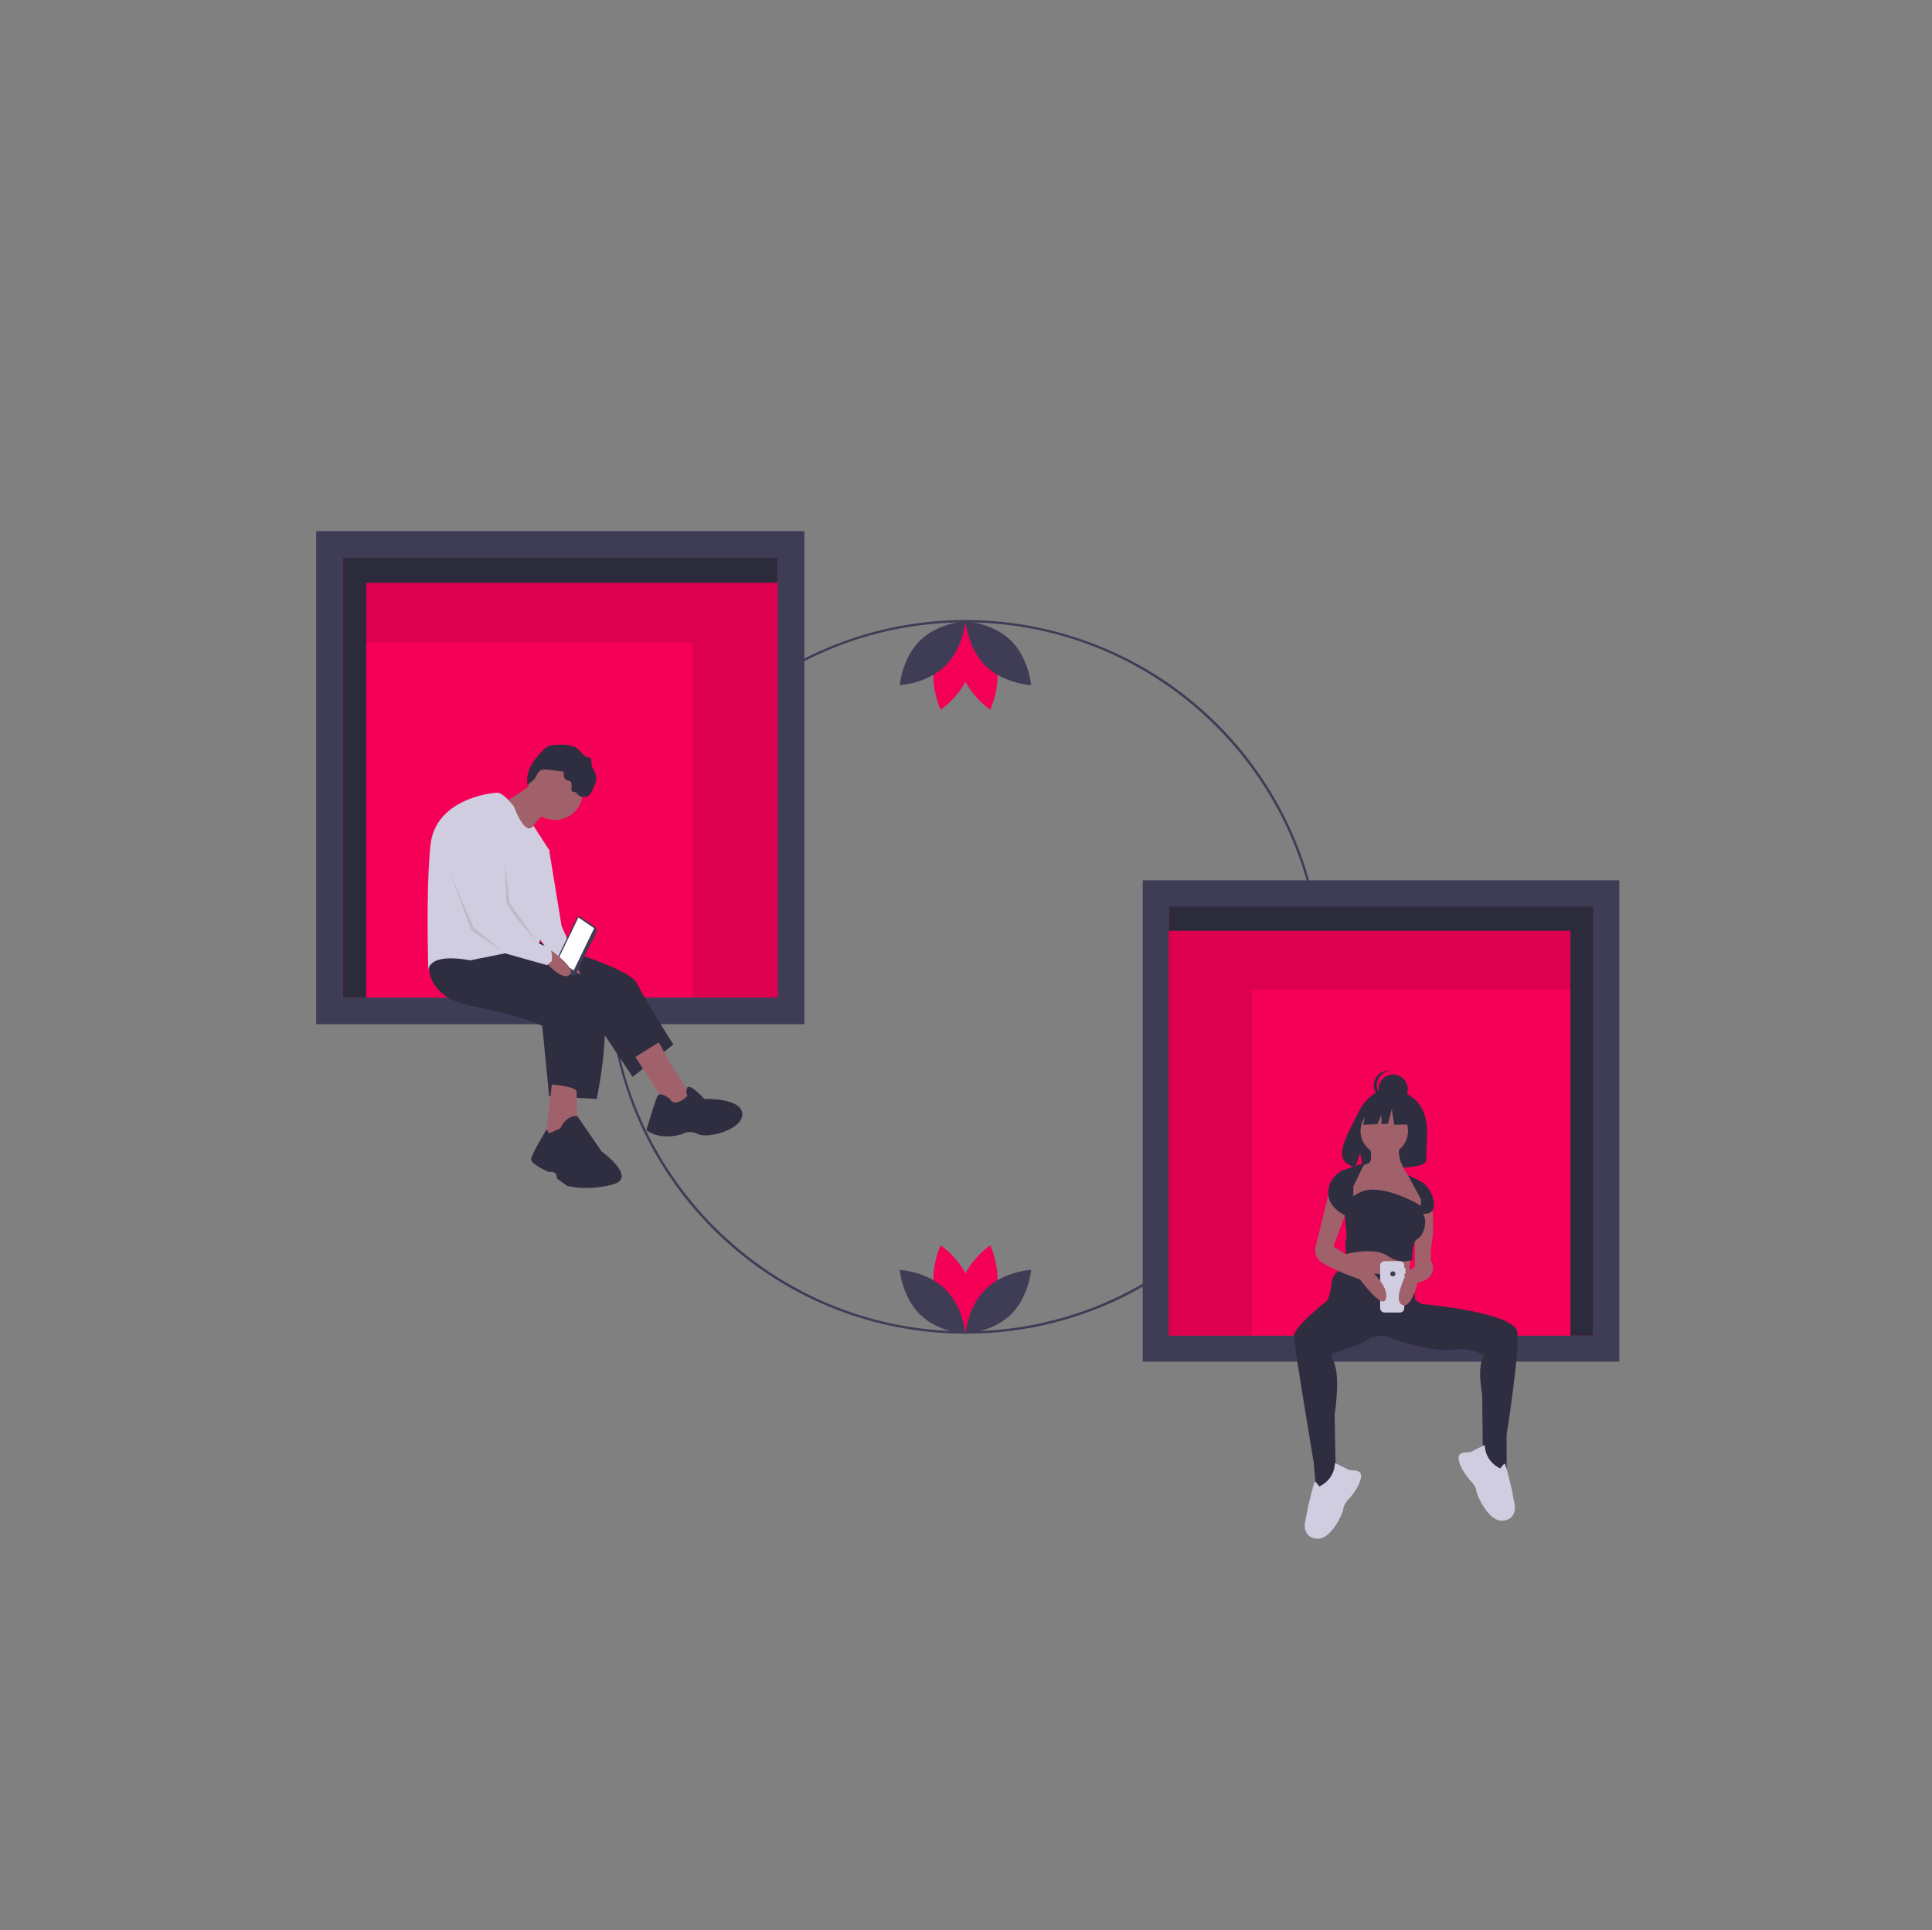 <?xml version="1.0" encoding="UTF-8"?>
<svg width="1662px" height="1661px" viewBox="0 0 1662 1661" version="1.1" xmlns="http://www.w3.org/2000/svg" xmlns:xlink="http://www.w3.org/1999/xlink">
    <rect x="0" y="0" width="1662" height="1661" fill="#808080" stroke="none"/>
    <title>Slice 1</title>
    <g id="Page-1" stroke="none" stroke-width="1" fill="none" fill-rule="evenodd">
        <g id="CIRCLE" transform="translate(523.5, 533.5)" fill-rule="nonzero">
            <path d="M307.029,614.031 C160.567,614.031 34.502,510.57 5.929,366.923 C-22.644,223.275 54.234,79.448 189.546,23.4 C324.859,-32.648 480.921,14.693 562.29,136.471 C643.66,258.249 627.675,420.548 524.111,524.112 C466.663,581.874 388.494,614.252 307.029,614.031 L307.029,614.031 Z M307.029,2.03 C138.851,2.03 2.029,138.852 2.029,307.03 C2.029,475.208 138.851,612.03 307.029,612.03 C475.206,612.03 612.029,475.208 612.029,307.03 C612.029,138.852 475.206,2.03 307.029,2.03 Z" id="Shape" fill="#3F3D56"></path>
            <path d="M332.888,580.13 C327.203,601.145 307.73,614.16 307.73,614.16 C307.73,614.16 297.475,593.103 303.16,572.088 C308.845,551.072 328.318,538.057 328.318,538.057 C328.318,538.057 338.573,559.114 332.888,580.13 Z" id="Path" fill="#F50057"></path>
            <path d="M281.17,580.13 C286.855,601.145 306.327,614.16 306.327,614.16 C306.327,614.16 316.583,593.103 310.898,572.088 C305.213,551.072 285.74,538.057 285.74,538.057 C285.74,538.057 275.485,559.114 281.17,580.13 Z" id="Path" fill="#F50057"></path>
            <path d="M289.523,575.613 C305.123,590.799 307.029,614.143 307.029,614.143 C307.029,614.143 283.642,612.866 268.042,597.681 C252.442,582.495 250.536,559.15 250.536,559.15 C250.536,559.15 273.923,560.427 289.523,575.613 Z" id="Path" fill="#3F3D56"></path>
            <path d="M324.534,575.613 C308.934,590.799 307.029,614.143 307.029,614.143 C307.029,614.143 330.416,612.866 346.016,597.681 C361.616,582.495 363.521,559.15 363.521,559.15 C363.521,559.15 340.134,560.427 324.534,575.613 Z" id="Path" fill="#3F3D56"></path>
            <path d="M281.17,35.088 C286.855,14.072 306.327,1.057 306.327,1.057 C306.327,1.057 316.583,22.114 310.898,43.13 C305.213,64.145 285.74,77.16 285.74,77.16 C285.74,77.16 275.485,56.103 281.17,35.088 Z" id="Path" fill="#F50057"></path>
            <path d="M332.888,35.088 C327.203,14.072 307.73,1.057 307.73,1.057 C307.73,1.057 297.475,22.114 303.16,43.13 C308.845,64.145 328.318,77.16 328.318,77.16 C328.318,77.16 338.573,56.103 332.888,35.088 Z" id="Path" fill="#F50057"></path>
            <path d="M324.534,39.604 C308.934,24.418 307.029,1.074 307.029,1.074 C307.029,1.074 330.416,2.351 346.016,17.537 C361.616,32.723 363.521,56.067 363.521,56.067 C363.521,56.067 340.134,54.79 324.534,39.604 Z" id="Path" fill="#3F3D56"></path>
            <path d="M289.523,39.604 C305.123,24.418 307.029,1.074 307.029,1.074 C307.029,1.074 283.642,2.351 268.042,17.537 C252.442,32.723 250.536,56.067 250.536,56.067 C250.536,56.067 273.923,54.79 289.523,39.604 Z" id="Path" fill="#3F3D56"></path>
        </g>
        <g id="LEFT" transform="translate(272, 457)" fill-rule="nonzero">
            <rect id="Rectangle" fill="#F50057" x="14.628" y="12.677" width="397.455" height="404.167"></rect>
            <polygon id="Path" fill="#3F3D56" points="397.065 22.935 43.003 22.935 22.935 22.935 22.935 44.437 22.935 401.365 43.003 401.365 43.003 44.437 397.065 44.437"></polygon>
            <polygon id="Path" fill="#000000" opacity="0.3" points="397.065 22.935 43.003 22.935 22.935 22.935 22.935 44.437 22.935 401.365 43.003 401.365 43.003 44.437 397.065 44.437"></polygon>
            <polygon id="Path" fill="#000000" opacity="0.1" points="339.727 44.437 323.959 44.437 43.003 44.437 43.003 96.041 323.959 96.041 323.959 401.365 397.065 401.365 397.065 44.437"></polygon>
            <path d="M0,0 L0,424.3 L420,424.3 L420,0 L0,0 Z M397.065,401.365 L22.935,401.365 L22.935,22.935 L397.065,22.935 L397.065,401.365 Z" id="Shape" fill="#3F3D56"></path>
            <path d="M179.612,350.326 C179.612,350.326 268.043,373.472 275.758,388.903 C283.474,404.334 307.213,441.724 307.213,441.724 L272.197,469.618 L237.775,417.984 L142.816,375.253 L179.612,350.326 Z" id="Path" fill="#2F2E41"></path>
            <path d="M219.376,366.35 C219.376,366.35 235.401,390.09 225.905,391.87 C216.409,393.651 208.693,366.35 208.693,366.35 L219.376,366.35 Z" id="Path" fill="#A0616A"></path>
            <path d="M98.304,363.976 C98.304,363.976 86.434,398.992 133.32,408.488 C180.206,417.984 194.45,425.699 194.45,425.699 L200.384,486.236 L241.335,488.61 C241.335,488.61 260.921,396.618 235.401,384.748 C209.88,372.879 155.872,359.228 155.872,359.228 L98.304,363.976 Z" id="Path" fill="#2F2E41"></path>
            <circle id="Oval" fill="#A0616A" cx="205.429" cy="224.802" r="23.74"></circle>
            <path d="M186.141,217.383 C186.141,217.383 164.775,232.814 160.62,233.408 C156.466,234.001 180.206,263.082 180.206,263.082 C180.206,263.082 191.482,244.684 198.604,242.31 C205.726,239.936 186.141,217.383 186.141,217.383 Z" id="Path" fill="#A0616A"></path>
            <path d="M170.116,236.969 C170.116,236.969 161.214,225.099 155.872,225.099 C150.531,225.099 102.458,230.44 98.304,270.204 C94.149,309.968 96.523,379.407 96.523,379.407 C96.523,379.407 92.962,362.196 132.726,369.318 C132.726,369.318 180.206,359.228 188.515,359.228 C196.823,359.228 200.384,274.359 200.384,274.359 L186.871,253.407 C186.871,253.407 180.799,264.863 170.116,236.969 Z" id="Path" fill="#D0CDE1"></path>
            <path d="M191.482,269.611 L200.384,274.359 L211.067,339.643 L225.905,373.472 C225.905,373.472 209.88,367.956 208.693,374.572 L184.954,340.237 L191.482,269.611 Z" id="Path" fill="#D0CDE1"></path>
            <path d="M200.092,205.333 L213.007,206.946 C212.76,209.574 212.829,212.83 215.157,214.073 C216.252,214.658 217.641,214.628 218.612,215.401 C220.945,217.262 218.662,221.263 219.98,223.941 L223.757,224.941 C224.674,226.656 226.236,227.934 228.099,228.493 C229.961,229.051 231.97,228.844 233.679,227.917 C236.217,226.392 237.51,223.48 238.652,220.749 C240.017,217.486 241.409,213.98 240.726,210.509 C239.992,206.78 236.946,203.682 236.808,199.884 C236.746,198.185 237.105,196.067 235.673,195.151 C235.014,194.841 234.304,194.653 233.578,194.595 C230.279,193.906 228.442,190.491 225.981,188.188 C220.825,183.36 212.906,183.487 205.855,183.908 C203.837,183.915 201.834,184.264 199.932,184.94 C197.782,186.019 195.882,187.534 194.352,189.39 C190.57,193.423 186.889,197.648 184.394,202.581 C181.9,207.515 180.671,213.28 182.027,218.64 C181.893,218.124 186.381,214.749 186.94,214.208 C188.694,212.51 188.853,211.699 189.803,209.744 C192.015,205.188 195.092,204.708 200.092,205.333 Z" id="Path" fill="#2F2E41"></path>
            <polygon id="Path" fill="#000000" opacity="0.1" points="162.104 281.777 163.885 323.322 190.284 354.281 166.259 319.761"></polygon>
            <polygon id="Path" fill="#000000" opacity="0.1" points="114.625 293.054 135.397 341.127 162.104 363.086 133.616 343.501"></polygon>
            <path d="M227.458,332.019 L240.009,340.652 C241.297,341.668 241.698,343.447 240.968,344.916 L239.289,348.38 L239.678,348.648 L237.77,352.584 L237.382,352.317 L223.556,380.847 C223.266,381.607 222.645,382.193 221.871,382.44 C221.096,382.688 220.25,382.569 219.573,382.119 L207.778,374.005 C206.297,372.838 205.837,370.791 206.676,369.102 L224.131,333.081 C224.374,332.446 224.892,331.957 225.539,331.75 C226.186,331.543 226.892,331.642 227.458,332.019 Z" id="Path" fill="#3F3D56"></path>
            <polygon id="Path" fill="#FFFFFF" points="207.976 368.787 221.485 378.08 239.108 341.713 225.598 332.42"></polygon>
            <path d="M202.11,360.782 C202.11,360.782 225.652,377.096 217.448,382.198 C209.244,387.301 192.154,364.655 192.154,364.655 L202.11,360.782 Z" id="Path" fill="#A0616A"></path>
            <path d="M132.133,239.936 C132.133,239.936 101.271,248.838 110.173,276.139 C112.321,282.725 114.917,289.794 117.621,296.73 C126.126,318.548 135.694,339.049 135.694,339.049 L162.519,363.304 L198.604,373.472 L202.758,369.911 C202.758,369.911 203.945,358.635 198.604,357.448 C193.263,356.261 184.954,351.513 184.954,351.513 L163.588,320.058 C163.588,320.058 162.994,241.717 132.133,239.936 Z" id="Path" fill="#D0CDE1"></path>
            <path d="M294.75,439.943 C294.75,439.943 313.742,476.74 324.425,485.049 C335.107,493.358 307.213,503.447 307.213,503.447 L274.571,452.407 L294.75,439.943 Z" id="Path" fill="#A0616A"></path>
            <path d="M304.246,488.61 C304.246,488.61 295.937,481.488 293.563,486.236 C291.189,490.984 284.067,515.317 284.067,515.317 C284.067,515.317 294.156,524.813 314.929,518.878 C314.929,518.878 320.27,514.723 328.579,518.878 C336.888,523.032 367.75,514.723 366.563,501.073 C365.376,487.423 333.92,488.61 333.92,488.61 C333.92,488.61 320.672,473.767 318.987,479.408 C317.303,485.049 319.677,485.642 319.677,485.642 C319.677,485.642 308.994,496.919 304.246,488.61 Z" id="Path" fill="#2F2E41"></path>
            <path d="M202.758,476.146 L196.823,526 L225.905,526 C225.905,526 223.531,487.423 224.124,482.675 C224.718,477.927 202.758,476.146 202.758,476.146 Z" id="Path" fill="#A0616A"></path>
            <path d="M200.384,518.284 C200.384,518.284 208.693,514.13 209.88,514.13 C209.88,514.13 215.097,502.098 224.655,503.366 L245.49,533.715 C245.49,533.715 276.945,556.268 254.986,562.203 C233.027,568.138 215.815,563.39 215.815,563.39 L206.913,556.862 C206.913,556.862 208.1,550.333 200.384,551.52 C200.384,551.52 184.36,544.992 184.954,540.244 C185.547,535.496 198.153,514.829 198.153,514.829 L200.384,518.284 Z" id="Path" fill="#2F2E41"></path>
        </g>
        <g id="RIGHT" transform="translate(983, 757.492)" fill-rule="nonzero">
            <rect id="Rectangle" fill="#F50057" transform="translate(201.724, 209.647) rotate(-180) translate(-201.724, -209.647) " x="7.728" y="12.375" width="387.992" height="394.544"></rect>
            <polygon id="Path" fill="#3F3D56" points="22.389 22.389 368.02 22.389 387.611 22.389 387.611 43.379 387.611 391.809 368.02 391.809 368.02 43.379 22.389 43.379"></polygon>
            <polygon id="Path" fill="#000000" opacity="0.3" points="22.389 22.389 368.02 22.389 387.611 22.389 387.611 43.379 387.611 391.809 368.02 391.809 368.02 43.379 22.389 43.379"></polygon>
            <polygon id="Path" fill="#000000" opacity="0.1" points="78.362 43.379 93.754 43.379 368.02 43.379 368.02 93.754 93.754 93.754 93.754 391.809 22.389 391.809 22.389 43.379"></polygon>
            <path d="M0,0 L0,414.198 L410,414.198 L410,0 L0,0 Z M22.389,22.389 L387.611,22.389 L387.611,391.809 L22.389,391.809 L22.389,22.389 Z" id="Shape" fill="#3F3D56"></path>
            <path d="M239.575,195.277 C230.746,180.359 213.279,179.664 213.279,179.664 C213.279,179.664 196.258,177.488 185.34,200.208 C175.162,221.385 161.117,241.832 183.078,246.789 L187.045,234.443 L189.502,247.708 C192.629,247.933 195.766,247.987 198.898,247.869 C222.417,247.11 244.816,248.091 244.094,239.652 C243.136,228.432 248.07,209.631 239.575,195.277 Z" id="Path" fill="#2F2E41"></path>
            <polygon id="Path" fill="#A0616A" points="175.939 315.678 174.081 349.112 228.565 354.684 230.423 320.012 211.848 308.249"></polygon>
            <path d="M322.364,389.046 C320.731,373.252 255.865,366.082 240.276,364.585 L234.447,361.185 L232.59,341.373 C232.59,341.373 175.01,336.42 170.676,335.8 C166.342,335.181 162.627,343.23 162.627,345.088 C162.627,346.43 161.817,356.016 158.564,361.698 C151.539,367.343 130.122,385.103 130.122,391.832 C130.122,399.881 147.149,501.11 147.149,501.11 L149.006,522.161 L166.342,525.256 L165.104,459.628 C165.104,459.628 171.295,421.861 162.627,411.335 L162.627,407.001 C162.627,407.001 188.05,400.378 197.011,393.166 C199.607,392.608 206.903,391.233 210.933,392.429 C211.485,392.754 212.122,393.088 212.831,393.428 C212.921,393.51 213.007,393.597 213.087,393.69 L213.157,393.583 C224.748,399.008 254.482,405.851 266.642,403.906 C276.021,402.474 285.609,404.217 293.884,408.859 C287.074,417.527 292.027,442.292 292.027,442.292 L292.646,495.538 L301.314,506.063 L313.077,506.063 L313.077,476.964 C313.077,476.964 324.222,407.001 322.364,389.046 Z" id="Path" fill="#2F2E41"></path>
            <circle id="Oval" fill="#A0616A" cx="207.824" cy="215.688" r="20.432"></circle>
            <path d="M195.441,228.69 C195.441,228.69 198.537,242.311 194.203,243.549 C190.774,244.685 187.458,246.136 184.297,247.883 L179.344,263.981 L179.344,280.078 L239.4,286.889 L241.258,281.316 L241.258,273.268 L234.447,260.885 L231.351,257.789 C231.351,257.789 217.73,242.93 220.826,228.69 L195.441,228.69 Z" id="Path" fill="#A0616A"></path>
            <path d="M248.997,277.911 C248.997,277.911 250.854,299.581 248.997,309.487 C247.139,319.393 247.758,334.253 247.758,334.253 L234.137,331.776 L234.137,298.343 L237.233,280.388 L248.997,277.911 Z" id="Path" fill="#A0616A"></path>
            <circle id="Oval" fill="#2F2E41" cx="215.417" cy="179.74" r="12.63"></circle>
            <path d="M201.458,176.416 C201.458,169.956 206.334,164.538 212.758,163.857 C212.316,163.811 211.872,163.787 211.428,163.786 C204.453,163.786 198.799,169.441 198.799,176.416 C198.799,183.391 204.453,189.046 211.428,189.046 C211.872,189.045 212.316,189.022 212.758,188.975 C206.334,188.295 201.458,182.876 201.458,176.416 L201.458,176.416 Z" id="Path" fill="#2F2E41"></path>
            <polygon id="Path" fill="#2F2E41" points="235.671 193.839 218.415 184.8 194.584 188.498 189.654 210.274 201.927 209.802 205.356 201.802 205.356 209.67 211.019 209.452 214.306 196.715 216.36 210.274 236.493 209.863"></polygon>
            <path d="M165.379,501.369 C165.379,501.369 174.164,505.504 176.748,507.054 C179.332,508.604 189.668,505.504 187.601,514.806 C185.534,524.108 176.748,532.894 176.748,532.894 C176.748,532.894 172.614,537.545 172.614,540.646 C172.614,543.747 162.278,567.52 149.875,566.486 C137.471,565.452 139.539,553.049 139.539,553.049 L142.123,539.612 C142.123,539.612 147.291,516.873 148.324,517.39 C149.358,517.907 151.942,521.524 151.942,521.524 C151.942,521.524 164.862,516.356 165.379,501.369 Z" id="Path" fill="#D0CDE1"></path>
            <path d="M294.228,485.891 C294.228,485.891 285.443,490.025 282.859,491.576 C280.275,493.126 269.939,490.025 272.006,499.328 C274.073,508.63 282.859,517.416 282.859,517.416 C282.859,517.416 286.993,522.067 286.993,525.168 C286.993,528.268 297.329,552.041 309.732,551.008 C322.136,549.974 320.068,537.571 320.068,537.571 L317.484,524.134 C317.484,524.134 312.316,501.395 311.283,501.911 C310.249,502.428 307.665,506.046 307.665,506.046 C307.665,506.046 294.745,500.878 294.228,485.891 Z" id="Path" fill="#D0CDE1"></path>
            <path d="M226.11,338.583 L226.11,333.67 L225.018,333.67 L225.018,331.486 C225.018,330.472 224.616,329.5 223.899,328.783 C223.182,328.067 222.21,327.664 221.197,327.664 L208.094,327.664 C205.983,327.664 204.272,329.375 204.272,331.486 L204.272,368.065 C204.272,370.175 205.983,371.886 208.094,371.886 L221.197,371.886 C223.307,371.886 225.018,370.175 225.018,368.065 L225.018,345.135 L226.11,345.135 L226.11,340.221 L225.018,340.221 L225.018,338.583 L226.11,338.583 Z" id="Path" fill="#D0CDE1"></path>
            <circle id="Oval" fill="#3F3D56" cx="215.191" cy="338.583" r="2.184"></circle>
            <path d="M160.46,267.386 L149.316,313.202 C149.316,313.202 144.982,323.108 154.888,329.3 C164.794,335.491 187.083,343.54 187.083,343.54 C187.083,343.54 206.895,370.782 209.372,359.637 C211.848,348.493 194.513,334.253 194.513,334.253 L164.175,315.059 L175.939,282.864 L160.46,267.386 Z" id="Path" fill="#A0616A"></path>
            <path d="M240.948,324.966 C240.948,324.966 250.235,323.727 249.616,334.253 C248.997,344.778 236.614,346.016 236.614,346.016 C236.614,346.016 231.042,369.543 222.993,365.209 C214.944,360.875 227.327,337.348 227.327,337.348 L237.852,329.3 L240.948,324.966 Z" id="Path" fill="#A0616A"></path>
            <path d="M181.201,263.361 L191.107,242.93 L171.295,249.74 C171.295,249.74 160.151,255.313 159.531,268.315 C158.912,281.316 173.772,288.127 173.772,288.127 C173.772,288.127 176.248,306.701 175.01,309.178 C173.772,311.654 175.01,321.56 175.01,321.56 C175.01,321.56 198.847,315.059 210.61,323.108 C222.374,331.157 231.97,326.513 231.97,326.513 C231.97,326.513 231.351,311.035 236.304,308.558 C241.258,306.082 245.591,294.318 241.258,286.889 C241.258,286.889 251.164,288.127 250.545,278.84 C249.925,269.553 244.972,261.504 236.924,257.789 C228.875,254.074 227.985,253.481 227.985,253.481 L239.4,274.506 L239.4,280.078 C239.4,280.078 219.192,267.179 199.199,266.105 C192.677,265.806 186.272,267.915 181.202,272.029 L181.201,272.029 L181.201,263.361 Z" id="Path" fill="#2F2E41"></path>
        </g>
    </g>
</svg>
